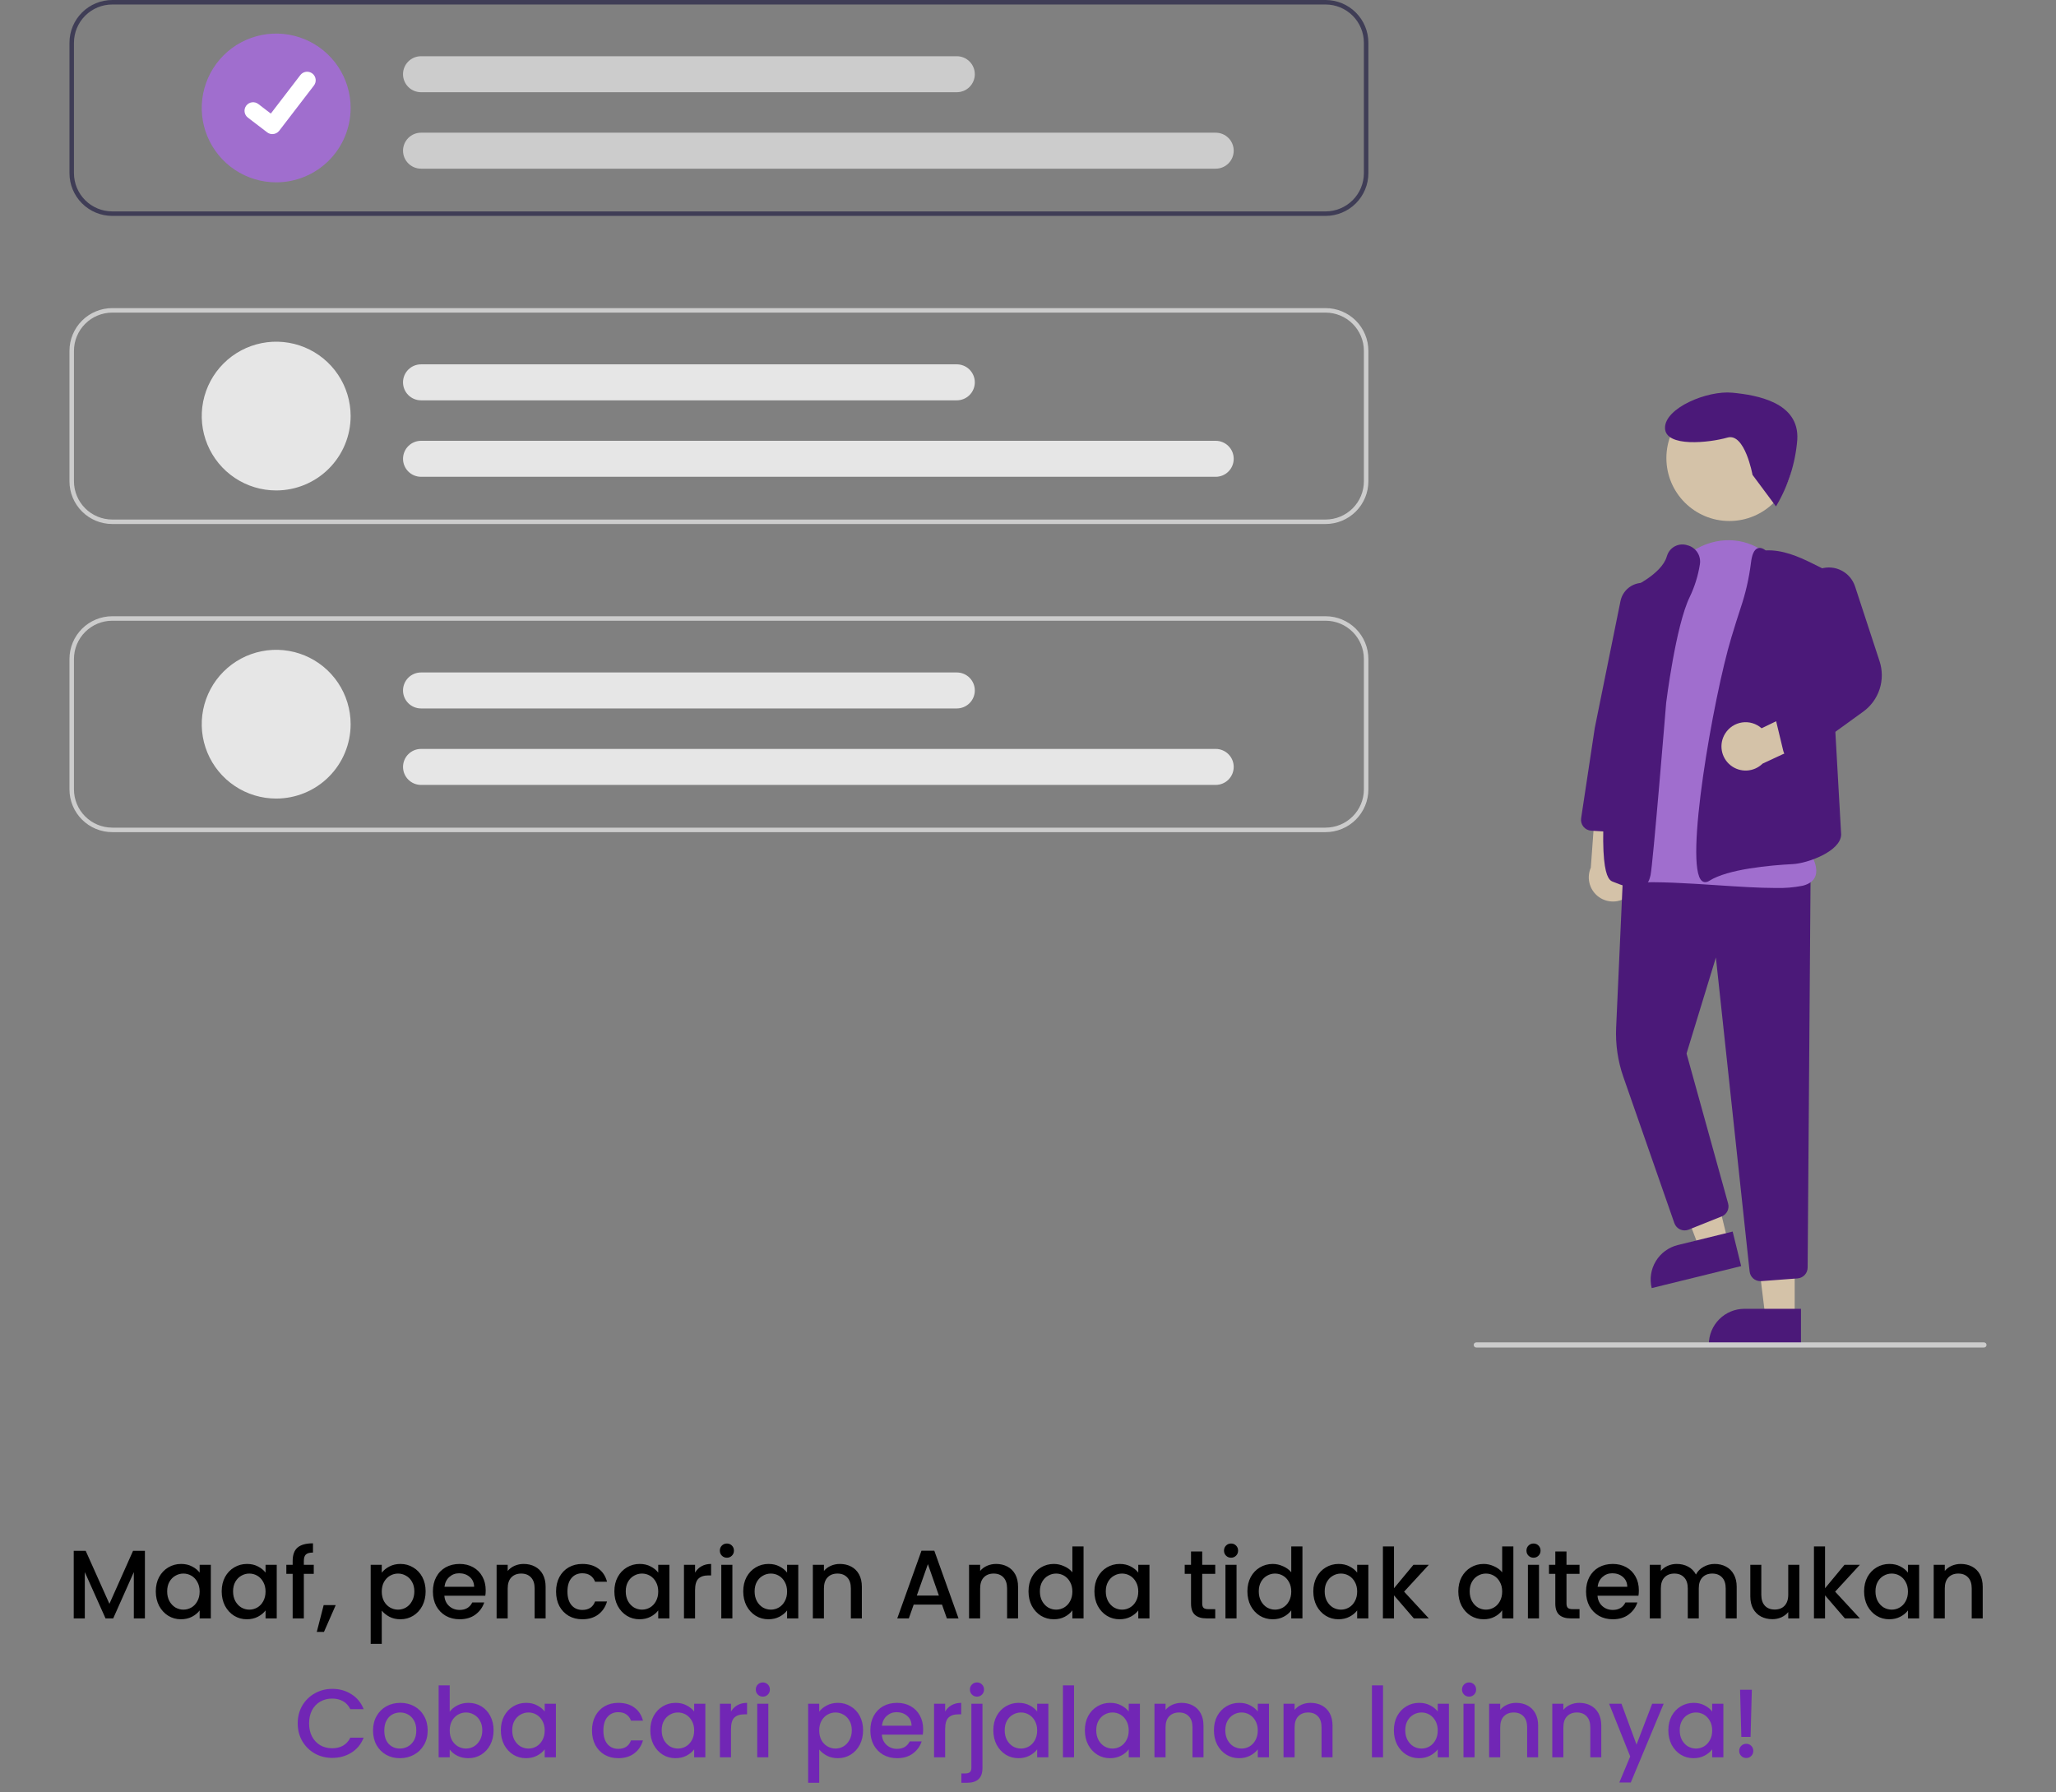 <svg width="296" height="258" viewBox="0 0 296 258" fill="none" xmlns="http://www.w3.org/2000/svg">
<rect x="0" y="0" width="296" height="258" fill="#808080" stroke="none"/>
<g clip-path="url(#clip0_135_5838)">
<path d="M234.987 128.419C235.296 128.019 235.513 127.555 235.623 127.062C235.733 126.568 235.734 126.057 235.625 125.563C235.516 125.07 235.299 124.606 234.992 124.204C234.684 123.803 234.291 123.474 233.842 123.241L234.527 115.367L229.838 113.785L229.028 124.918C228.686 125.697 228.642 126.575 228.904 127.385C229.166 128.194 229.716 128.88 230.45 129.312C231.185 129.743 232.052 129.891 232.888 129.726C233.724 129.562 234.47 129.097 234.986 128.42L234.987 128.419Z" fill="#D4C2A8"/>
<path d="M258.379 189.634H254.16L252.153 173.369H258.382L258.379 189.634Z" fill="#D4C2A8"/>
<path d="M251.145 188.429H259.285V193.549H246.021C246.021 192.191 246.56 190.889 247.522 189.928C248.483 188.968 249.786 188.429 251.145 188.429Z" fill="#4B1979"/>
<path d="M248.801 178.842L244.703 179.848L238.868 164.533L244.917 163.048L248.801 178.842Z" fill="#D4C2A8"/>
<path d="M241.545 179.251L249.448 177.307L250.673 182.279L237.793 185.446C237.468 184.128 237.681 182.734 238.385 181.572C239.088 180.411 240.225 179.575 241.545 179.251Z" fill="#4B1979"/>
<path d="M253.441 184.447C253.055 184.448 252.683 184.306 252.397 184.049C252.11 183.791 251.93 183.436 251.89 183.053L247.035 137.854L242.809 151.676L248.794 173.265C248.897 173.635 248.86 174.03 248.689 174.374C248.519 174.718 248.227 174.987 247.87 175.129L243.111 177.031C242.915 177.109 242.705 177.147 242.494 177.142C242.283 177.137 242.076 177.089 241.884 177.002C241.692 176.915 241.519 176.789 241.377 176.633C241.235 176.478 241.126 176.295 241.057 176.096L233.721 155.07C232.918 152.774 232.563 150.346 232.675 147.917L233.699 125.226L260.664 126.366L260.243 182.506C260.238 182.897 260.087 183.272 259.82 183.558C259.553 183.843 259.189 184.019 258.799 184.05L253.562 184.445C253.521 184.446 253.481 184.447 253.441 184.447Z" fill="#4B1979"/>
<path d="M248.975 75.009C253.983 75.009 258.042 70.953 258.042 65.95C258.042 60.947 253.983 56.892 248.975 56.892C243.967 56.892 239.908 60.947 239.908 65.95C239.908 70.953 243.967 75.009 248.975 75.009Z" fill="#D4C2A8"/>
<path d="M255.643 127.843C253.255 127.843 250.29 127.648 247.22 127.446C243.026 127.17 238.69 126.885 235.452 127.072C235.015 127.116 234.574 127.046 234.171 126.871C233.769 126.696 233.418 126.421 233.152 126.071C229.815 121.803 234.961 105.156 235.182 104.45L239.37 85.836L239.55 85.877L239.37 85.836C240.293 81.742 243.236 78.722 247.053 77.955C250.627 77.238 254.084 78.668 256.301 81.782C256.418 81.947 256.536 82.117 256.653 82.29C263.871 92.97 259.788 119.504 259.515 121.215C259.896 121.672 261.958 124.252 261.391 126.044C261.161 126.773 260.535 127.27 259.53 127.519C258.25 127.772 256.946 127.88 255.642 127.842L255.643 127.843Z" fill="#A06ECE"/>
<path d="M235.599 127.851C234.777 127.851 233.669 127.548 232.176 126.929C231.534 126.662 229.58 125.85 231.952 105.142C233.117 94.969 234.786 84.868 234.803 84.767L234.819 84.67L234.909 84.629C234.952 84.61 239.214 82.658 239.955 80.15C239.98 80.063 240.009 79.979 240.042 79.897C240.246 79.34 240.657 78.882 241.191 78.621C241.724 78.359 242.338 78.313 242.904 78.493C243.503 78.636 244.024 79.001 244.363 79.513C244.702 80.026 244.832 80.649 244.729 81.254C244.471 82.891 243.974 84.48 243.255 85.972C241.25 90.107 239.891 101.068 239.877 101.178C239.801 102.114 237.981 124.293 237.63 125.976C237.507 126.563 237.282 127.283 236.621 127.632C236.304 127.788 235.953 127.864 235.599 127.853L235.599 127.851Z" fill="#4B1979"/>
<path d="M245.504 127.001C245.338 127.001 245.177 126.946 245.046 126.844C242.379 124.819 246.696 100.27 249.255 91.8C249.767 90.104 250.224 88.652 250.612 87.483C251.319 85.385 251.812 83.222 252.084 81.026C252.225 79.836 252.531 79.157 253.021 78.949C253.361 78.804 253.759 78.902 254.21 79.241C256.575 79.124 258.873 80.089 261.002 81.152L262.919 82.107L265.07 120.151C265.009 122.579 260.219 124.293 258.13 124.402C254.774 124.578 248.749 125.124 246.095 126.803C245.921 126.924 245.716 126.992 245.504 127L245.504 127.001Z" fill="#4B1979"/>
<path d="M233.522 119.863C233.49 119.863 233.459 119.863 233.426 119.86L229.082 119.593C228.866 119.58 228.655 119.522 228.462 119.423C228.269 119.323 228.1 119.185 227.963 119.017C227.827 118.848 227.727 118.654 227.671 118.445C227.614 118.236 227.601 118.017 227.634 117.803L229.6 104.792L233.3 86.535C233.391 86.085 233.576 85.66 233.842 85.286C234.109 84.912 234.451 84.598 234.846 84.365C235.242 84.132 235.682 83.984 236.138 83.932C236.594 83.879 237.056 83.923 237.495 84.061C238.244 84.299 238.883 84.798 239.296 85.466C239.71 86.134 239.871 86.928 239.75 87.704L236.81 105.998L235.069 118.518C235.015 118.89 234.83 119.231 234.546 119.478C234.262 119.725 233.898 119.862 233.522 119.863H233.522Z" fill="#4B1979"/>
<path d="M248.363 105.62C248.628 105.19 248.984 104.822 249.407 104.544C249.829 104.266 250.308 104.083 250.808 104.01C251.309 103.936 251.82 103.973 252.304 104.118C252.789 104.263 253.236 104.512 253.614 104.849L260.737 101.411L263.884 105.226L253.757 109.939C253.149 110.536 252.344 110.89 251.493 110.933C250.642 110.976 249.805 110.706 249.14 110.173C248.475 109.641 248.029 108.884 247.885 108.044C247.742 107.205 247.912 106.343 248.363 105.62Z" fill="#D4C2A8"/>
<path d="M258.258 109.312C257.908 109.312 257.567 109.194 257.292 108.977C257.016 108.76 256.822 108.457 256.74 108.117L255.706 103.82C255.627 103.497 255.654 103.157 255.783 102.85C255.912 102.543 256.136 102.286 256.422 102.116L262.661 98.385L259.472 86.718C259.196 85.719 259.322 84.652 259.824 83.745C260.326 82.837 261.163 82.163 262.157 81.865C263.151 81.567 264.222 81.669 265.141 82.15C266.06 82.631 266.753 83.453 267.074 84.438L270.595 95.18C271.028 96.49 271.031 97.903 270.605 99.214C270.179 100.526 269.345 101.667 268.225 102.473L259.173 109.016C258.907 109.208 258.587 109.312 258.258 109.312Z" fill="#4B1979"/>
<path d="M190.848 0H16.158C14.525 0.002 12.96 0.651 11.806 1.804C10.651 2.957 10.002 4.521 10 6.152V24.932C10.002 26.563 10.651 28.127 11.806 29.28C12.96 30.433 14.525 31.082 16.158 31.084H190.848C192.48 31.082 194.045 30.433 195.2 29.28C196.354 28.127 197.003 26.563 197.005 24.932V6.152C197.003 4.521 196.354 2.957 195.2 1.804C194.045 0.651 192.48 0.002 190.848 0ZM196.357 24.932C196.355 26.392 195.774 27.79 194.741 28.822C193.708 29.854 192.308 30.434 190.848 30.437H16.158C14.697 30.434 13.297 29.854 12.264 28.822C11.232 27.79 10.65 26.392 10.648 24.932V6.152C10.65 4.693 11.232 3.294 12.264 2.262C13.297 1.23 14.697 0.65 16.158 0.648H190.848C192.308 0.65 193.708 1.23 194.741 2.262C195.774 3.294 196.355 4.693 196.357 6.152V24.932Z" fill="#3F3D56"/>
<path d="M190.848 75.443H16.158C14.525 75.441 12.96 74.793 11.806 73.639C10.651 72.486 10.002 70.922 10 69.291V50.511C10.002 48.88 10.651 47.317 11.806 46.163C12.96 45.01 14.525 44.361 16.158 44.359H190.848C192.48 44.361 194.045 45.01 195.2 46.163C196.354 47.317 197.003 48.88 197.005 50.511V69.291C197.003 70.922 196.354 72.486 195.2 73.639C194.045 74.793 192.48 75.441 190.848 75.443ZM16.158 45.007C14.697 45.009 13.297 45.589 12.264 46.621C11.231 47.653 10.65 49.052 10.648 50.511V69.291C10.65 70.751 11.23 72.15 12.263 73.182C13.296 74.215 14.697 74.795 16.158 74.797H190.848C192.308 74.795 193.709 74.215 194.742 73.183C195.775 72.151 196.356 70.752 196.357 69.292V50.511C196.356 49.052 195.775 47.653 194.742 46.621C193.709 45.589 192.309 45.009 190.848 45.007H16.158Z" fill="#CCCCCC"/>
<path d="M190.848 119.803H16.158C14.525 119.801 12.96 119.152 11.806 117.999C10.651 116.845 10.002 115.282 10 113.651V94.871C10.002 93.24 10.651 91.676 11.806 90.523C12.96 89.37 14.525 88.721 16.158 88.719H190.848C192.48 88.721 194.045 89.37 195.2 90.523C196.354 91.676 197.003 93.24 197.005 94.871V113.651C197.003 115.282 196.354 116.845 195.2 117.999C194.045 119.152 192.48 119.801 190.848 119.803ZM16.158 89.365C14.697 89.367 13.297 89.947 12.264 90.979C11.231 92.011 10.65 93.41 10.648 94.869V113.649C10.65 115.109 11.231 116.508 12.264 117.54C13.297 118.572 14.697 119.152 16.158 119.154H190.848C192.308 119.152 193.709 118.572 194.742 117.54C195.775 116.508 196.356 115.109 196.357 113.65V94.871C196.356 93.411 195.775 92.011 194.742 90.979C193.709 89.947 192.309 89.367 190.848 89.365H16.158Z" fill="#CCCCCC"/>
<path d="M39.762 26.25C37.642 26.25 35.57 25.622 33.808 24.446C32.045 23.269 30.672 21.597 29.86 19.64C29.049 17.684 28.837 15.531 29.25 13.454C29.664 11.377 30.685 9.469 32.184 7.971C33.682 6.474 35.592 5.454 37.671 5.041C39.75 4.628 41.905 4.84 43.864 5.65C45.822 6.46 47.496 7.833 48.674 9.594C49.851 11.355 50.48 13.425 50.48 15.543C50.48 18.382 49.351 21.106 47.341 23.114C45.331 25.122 42.605 26.25 39.762 26.25Z" fill="#A06ECE"/>
<path d="M175.024 24.284H60.617C59.93 24.284 59.27 24.011 58.784 23.526C58.298 23.04 58.024 22.381 58.024 21.694C58.024 21.007 58.298 20.348 58.784 19.862C59.27 19.376 59.93 19.104 60.617 19.104H175.024C175.711 19.104 176.371 19.376 176.857 19.862C177.343 20.348 177.616 21.007 177.616 21.694C177.616 22.381 177.343 23.04 176.857 23.526C176.371 24.011 175.711 24.284 175.024 24.284Z" fill="#CCCCCC"/>
<path d="M137.75 13.276H60.614C59.927 13.276 59.267 13.003 58.781 12.517C58.295 12.031 58.022 11.372 58.022 10.685C58.022 9.998 58.295 9.339 58.781 8.853C59.267 8.368 59.927 8.095 60.614 8.095H137.75C138.437 8.095 139.097 8.368 139.583 8.853C140.069 9.339 140.343 9.998 140.343 10.685C140.343 11.372 140.069 12.031 139.583 12.517C139.097 13.003 138.437 13.276 137.75 13.276Z" fill="#CCCCCC"/>
<path d="M39.762 70.609C37.642 70.609 35.57 69.981 33.808 68.804C32.045 67.627 30.672 65.955 29.86 63.999C29.049 62.042 28.837 59.889 29.25 57.812C29.664 55.735 30.685 53.827 32.184 52.33C33.682 50.832 35.592 49.812 37.671 49.399C39.75 48.986 41.905 49.198 43.864 50.008C45.822 50.819 47.496 52.191 48.674 53.952C49.851 55.713 50.48 57.783 50.48 59.901C50.48 62.741 49.351 65.464 47.341 67.472C45.331 69.481 42.605 70.609 39.762 70.609Z" fill="#E6E6E6"/>
<path d="M175.024 68.644H60.617C59.93 68.644 59.27 68.371 58.784 67.885C58.298 67.399 58.024 66.74 58.024 66.053C58.024 65.366 58.298 64.707 58.784 64.222C59.27 63.736 59.93 63.463 60.617 63.463H175.024C175.711 63.463 176.371 63.736 176.857 64.222C177.343 64.707 177.616 65.366 177.616 66.053C177.616 66.74 177.343 67.399 176.857 67.885C176.371 68.371 175.711 68.644 175.024 68.644Z" fill="#E6E6E6"/>
<path d="M137.75 57.635H60.614C59.927 57.635 59.267 57.362 58.781 56.876C58.295 56.39 58.022 55.731 58.022 55.044C58.022 54.358 58.295 53.699 58.781 53.213C59.267 52.727 59.927 52.454 60.614 52.454H137.75C138.437 52.454 139.097 52.727 139.583 53.213C140.069 53.699 140.343 54.358 140.343 55.044C140.343 55.731 140.069 56.39 139.583 56.876C139.097 57.362 138.437 57.635 137.75 57.635Z" fill="#E6E6E6"/>
<path d="M39.762 114.969C37.642 114.969 35.57 114.341 33.808 113.164C32.045 111.988 30.672 110.316 29.86 108.359C29.049 106.402 28.837 104.249 29.25 102.172C29.664 100.095 30.685 98.187 32.184 96.69C33.682 95.192 35.592 94.173 37.671 93.76C39.75 93.346 41.905 93.558 43.864 94.369C45.822 95.179 47.496 96.552 48.674 98.312C49.851 100.073 50.48 102.144 50.48 104.261C50.48 107.101 49.351 109.825 47.341 111.833C45.331 113.841 42.605 114.969 39.762 114.969Z" fill="#E6E6E6"/>
<path d="M175.024 113.003H60.617C59.93 113.003 59.27 112.73 58.784 112.244C58.298 111.759 58.024 111.1 58.024 110.413C58.024 109.726 58.298 109.067 58.784 108.581C59.27 108.095 59.93 107.822 60.617 107.822H175.024C175.711 107.822 176.371 108.095 176.857 108.581C177.343 109.067 177.616 109.726 177.616 110.413C177.616 111.1 177.343 111.759 176.857 112.244C176.371 112.73 175.711 113.003 175.024 113.003Z" fill="#E6E6E6"/>
<path d="M137.75 101.994H60.614C59.927 101.994 59.267 101.721 58.781 101.236C58.295 100.75 58.022 100.091 58.022 99.404C58.022 98.717 58.295 98.058 58.781 97.572C59.267 97.086 59.927 96.814 60.614 96.814H137.75C138.437 96.814 139.097 97.086 139.583 97.572C140.069 98.058 140.343 98.717 140.343 99.404C140.343 100.091 140.069 100.75 139.583 101.236C139.097 101.721 138.437 101.994 137.75 101.994Z" fill="#E6E6E6"/>
<path d="M39.215 19.308C38.949 19.309 38.69 19.223 38.477 19.064L38.464 19.054L35.686 16.931C35.557 16.832 35.449 16.709 35.368 16.569C35.287 16.429 35.234 16.274 35.213 16.113C35.192 15.953 35.202 15.79 35.244 15.633C35.286 15.477 35.358 15.33 35.457 15.201C35.556 15.073 35.679 14.965 35.819 14.884C35.959 14.803 36.114 14.75 36.275 14.729C36.436 14.708 36.599 14.719 36.756 14.76C36.912 14.802 37.059 14.874 37.188 14.973L38.987 16.352L43.239 10.81C43.438 10.55 43.732 10.381 44.056 10.338C44.381 10.295 44.709 10.383 44.969 10.582L44.943 10.618L44.969 10.582C45.229 10.781 45.399 11.075 45.441 11.399C45.484 11.723 45.397 12.05 45.198 12.31L40.197 18.826C40.081 18.976 39.932 19.097 39.761 19.18C39.591 19.263 39.404 19.306 39.215 19.305L39.215 19.308Z" fill="white"/>
<path d="M285.631 194H212.535C212.437 194 212.343 193.961 212.274 193.892C212.204 193.823 212.166 193.729 212.166 193.632C212.166 193.534 212.204 193.44 212.274 193.371C212.343 193.302 212.437 193.263 212.535 193.263H285.631C285.729 193.263 285.822 193.302 285.892 193.371C285.961 193.44 286 193.534 286 193.632C286 193.729 285.961 193.823 285.892 193.892C285.822 193.961 285.729 194 285.631 194Z" fill="#CCCCCC"/>
<path d="M252.308 68.365C252.308 68.365 251.205 62.27 248.694 62.998C246.183 63.726 239.721 64.471 239.709 61.601C239.697 58.73 245.792 56.193 249.385 56.536C252.978 56.88 259.088 57.93 258.752 63.314C258.482 66.705 257.433 69.988 255.686 72.907L252.308 68.365Z" fill="#4B1979"/>
</g>
<path d="M20.863 223.27V233H19.267V226.336L16.299 233H15.193L12.211 226.336V233H10.615V223.27H12.337L15.753 230.9L19.155 223.27H20.863ZM22.429 229.108C22.429 228.333 22.588 227.647 22.905 227.05C23.232 226.453 23.671 225.991 24.221 225.664C24.781 225.328 25.397 225.16 26.069 225.16C26.676 225.16 27.203 225.281 27.651 225.524C28.108 225.757 28.473 226.051 28.743 226.406V225.286H30.353V233H28.743V231.852C28.473 232.216 28.104 232.519 27.637 232.762C27.171 233.005 26.639 233.126 26.041 233.126C25.378 233.126 24.772 232.958 24.221 232.622C23.671 232.277 23.232 231.801 22.905 231.194C22.588 230.578 22.429 229.883 22.429 229.108ZM28.743 229.136C28.743 228.604 28.631 228.142 28.407 227.75C28.192 227.358 27.908 227.059 27.553 226.854C27.198 226.649 26.816 226.546 26.405 226.546C25.994 226.546 25.612 226.649 25.257 226.854C24.902 227.05 24.613 227.344 24.389 227.736C24.174 228.119 24.067 228.576 24.067 229.108C24.067 229.64 24.174 230.107 24.389 230.508C24.613 230.909 24.902 231.217 25.257 231.432C25.621 231.637 26.004 231.74 26.405 231.74C26.816 231.74 27.198 231.637 27.553 231.432C27.908 231.227 28.192 230.928 28.407 230.536C28.631 230.135 28.743 229.668 28.743 229.136ZM31.917 229.108C31.917 228.333 32.076 227.647 32.393 227.05C32.72 226.453 33.159 225.991 33.709 225.664C34.269 225.328 34.885 225.16 35.557 225.16C36.164 225.16 36.691 225.281 37.139 225.524C37.597 225.757 37.961 226.051 38.231 226.406V225.286H39.841V233H38.231V231.852C37.961 232.216 37.592 232.519 37.125 232.762C36.659 233.005 36.127 233.126 35.529 233.126C34.867 233.126 34.26 232.958 33.709 232.622C33.159 232.277 32.72 231.801 32.393 231.194C32.076 230.578 31.917 229.883 31.917 229.108ZM38.231 229.136C38.231 228.604 38.119 228.142 37.895 227.75C37.681 227.358 37.396 227.059 37.041 226.854C36.687 226.649 36.304 226.546 35.893 226.546C35.483 226.546 35.1 226.649 34.745 226.854C34.391 227.05 34.101 227.344 33.877 227.736C33.663 228.119 33.555 228.576 33.555 229.108C33.555 229.64 33.663 230.107 33.877 230.508C34.101 230.909 34.391 231.217 34.745 231.432C35.109 231.637 35.492 231.74 35.893 231.74C36.304 231.74 36.687 231.637 37.041 231.432C37.396 231.227 37.681 230.928 37.895 230.536C38.119 230.135 38.231 229.668 38.231 229.136ZM45.172 226.588H43.744V233H42.134V226.588H41.224V225.286H42.134V224.74C42.134 223.853 42.367 223.209 42.834 222.808C43.31 222.397 44.052 222.192 45.06 222.192V223.522C44.574 223.522 44.234 223.615 44.038 223.802C43.842 223.979 43.744 224.292 43.744 224.74V225.286H45.172V226.588ZM48.336 231.082L46.642 234.946H45.606L46.6 231.082H48.336ZM54.963 226.42C55.234 226.065 55.603 225.767 56.069 225.524C56.536 225.281 57.063 225.16 57.651 225.16C58.323 225.16 58.935 225.328 59.485 225.664C60.045 225.991 60.484 226.453 60.801 227.05C61.119 227.647 61.277 228.333 61.277 229.108C61.277 229.883 61.119 230.578 60.801 231.194C60.484 231.801 60.045 232.277 59.485 232.622C58.935 232.958 58.323 233.126 57.651 233.126C57.063 233.126 56.541 233.009 56.083 232.776C55.626 232.533 55.253 232.235 54.963 231.88V236.668H53.367V225.286H54.963V226.42ZM59.653 229.108C59.653 228.576 59.541 228.119 59.317 227.736C59.103 227.344 58.813 227.05 58.449 226.854C58.095 226.649 57.712 226.546 57.301 226.546C56.9 226.546 56.517 226.649 56.153 226.854C55.799 227.059 55.509 227.358 55.285 227.75C55.071 228.142 54.963 228.604 54.963 229.136C54.963 229.668 55.071 230.135 55.285 230.536C55.509 230.928 55.799 231.227 56.153 231.432C56.517 231.637 56.9 231.74 57.301 231.74C57.712 231.74 58.095 231.637 58.449 231.432C58.813 231.217 59.103 230.909 59.317 230.508C59.541 230.107 59.653 229.64 59.653 229.108ZM69.926 228.954C69.926 229.243 69.907 229.505 69.87 229.738H63.976C64.022 230.354 64.251 230.849 64.662 231.222C65.072 231.595 65.576 231.782 66.174 231.782C67.032 231.782 67.639 231.423 67.994 230.704H69.716C69.482 231.413 69.058 231.997 68.442 232.454C67.835 232.902 67.079 233.126 66.174 233.126C65.436 233.126 64.774 232.963 64.186 232.636C63.607 232.3 63.15 231.833 62.814 231.236C62.487 230.629 62.324 229.929 62.324 229.136C62.324 228.343 62.482 227.647 62.8 227.05C63.126 226.443 63.579 225.977 64.158 225.65C64.746 225.323 65.418 225.16 66.174 225.16C66.902 225.16 67.55 225.319 68.12 225.636C68.689 225.953 69.132 226.401 69.45 226.98C69.767 227.549 69.926 228.207 69.926 228.954ZM68.26 228.45C68.25 227.862 68.04 227.391 67.63 227.036C67.219 226.681 66.71 226.504 66.104 226.504C65.553 226.504 65.082 226.681 64.69 227.036C64.298 227.381 64.064 227.853 63.99 228.45H68.26ZM75.388 225.16C75.995 225.16 76.536 225.286 77.012 225.538C77.498 225.79 77.876 226.163 78.146 226.658C78.417 227.153 78.552 227.75 78.552 228.45V233H76.97V228.688C76.97 227.997 76.798 227.47 76.452 227.106C76.107 226.733 75.636 226.546 75.038 226.546C74.441 226.546 73.965 226.733 73.61 227.106C73.265 227.47 73.092 227.997 73.092 228.688V233H71.496V225.286H73.092V226.168C73.354 225.851 73.685 225.603 74.086 225.426C74.497 225.249 74.931 225.16 75.388 225.16ZM80.056 229.136C80.056 228.343 80.215 227.647 80.532 227.05C80.859 226.443 81.307 225.977 81.876 225.65C82.445 225.323 83.099 225.16 83.836 225.16C84.769 225.16 85.539 225.384 86.146 225.832C86.762 226.271 87.177 226.901 87.392 227.722H85.67C85.53 227.339 85.306 227.041 84.998 226.826C84.69 226.611 84.303 226.504 83.836 226.504C83.183 226.504 82.66 226.737 82.268 227.204C81.885 227.661 81.694 228.305 81.694 229.136C81.694 229.967 81.885 230.615 82.268 231.082C82.66 231.549 83.183 231.782 83.836 231.782C84.76 231.782 85.371 231.376 85.67 230.564H87.392C87.168 231.348 86.748 231.973 86.132 232.44C85.516 232.897 84.751 233.126 83.836 233.126C83.099 233.126 82.445 232.963 81.876 232.636C81.307 232.3 80.859 231.833 80.532 231.236C80.215 230.629 80.056 229.929 80.056 229.136ZM88.451 229.108C88.451 228.333 88.609 227.647 88.927 227.05C89.253 226.453 89.692 225.991 90.243 225.664C90.803 225.328 91.419 225.16 92.091 225.16C92.697 225.16 93.225 225.281 93.673 225.524C94.13 225.757 94.494 226.051 94.765 226.406V225.286H96.375V233H94.765V231.852C94.494 232.216 94.125 232.519 93.659 232.762C93.192 233.005 92.66 233.126 92.063 233.126C91.4 233.126 90.793 232.958 90.243 232.622C89.692 232.277 89.253 231.801 88.927 231.194C88.609 230.578 88.451 229.883 88.451 229.108ZM94.765 229.136C94.765 228.604 94.653 228.142 94.429 227.75C94.214 227.358 93.929 227.059 93.575 226.854C93.22 226.649 92.837 226.546 92.427 226.546C92.016 226.546 91.633 226.649 91.279 226.854C90.924 227.05 90.635 227.344 90.411 227.736C90.196 228.119 90.089 228.576 90.089 229.108C90.089 229.64 90.196 230.107 90.411 230.508C90.635 230.909 90.924 231.217 91.279 231.432C91.643 231.637 92.025 231.74 92.427 231.74C92.837 231.74 93.22 231.637 93.575 231.432C93.929 231.227 94.214 230.928 94.429 230.536C94.653 230.135 94.765 229.668 94.765 229.136ZM100.067 226.406C100.3 226.014 100.608 225.711 100.991 225.496C101.383 225.272 101.845 225.16 102.377 225.16V226.812H101.971C101.346 226.812 100.87 226.971 100.543 227.288C100.226 227.605 100.067 228.156 100.067 228.94V233H98.471V225.286H100.067V226.406ZM104.656 224.264C104.367 224.264 104.124 224.166 103.928 223.97C103.732 223.774 103.634 223.531 103.634 223.242C103.634 222.953 103.732 222.71 103.928 222.514C104.124 222.318 104.367 222.22 104.656 222.22C104.936 222.22 105.174 222.318 105.37 222.514C105.566 222.71 105.664 222.953 105.664 223.242C105.664 223.531 105.566 223.774 105.37 223.97C105.174 224.166 104.936 224.264 104.656 224.264ZM105.44 225.286V233H103.844V225.286H105.44ZM107.003 229.108C107.003 228.333 107.162 227.647 107.479 227.05C107.806 226.453 108.245 225.991 108.795 225.664C109.355 225.328 109.971 225.16 110.643 225.16C111.25 225.16 111.777 225.281 112.225 225.524C112.683 225.757 113.047 226.051 113.317 226.406V225.286H114.927V233H113.317V231.852C113.047 232.216 112.678 232.519 112.211 232.762C111.745 233.005 111.213 233.126 110.615 233.126C109.953 233.126 109.346 232.958 108.795 232.622C108.245 232.277 107.806 231.801 107.479 231.194C107.162 230.578 107.003 229.883 107.003 229.108ZM113.317 229.136C113.317 228.604 113.205 228.142 112.981 227.75C112.767 227.358 112.482 227.059 112.127 226.854C111.773 226.649 111.39 226.546 110.979 226.546C110.569 226.546 110.186 226.649 109.831 226.854C109.477 227.05 109.187 227.344 108.963 227.736C108.749 228.119 108.641 228.576 108.641 229.108C108.641 229.64 108.749 230.107 108.963 230.508C109.187 230.909 109.477 231.217 109.831 231.432C110.195 231.637 110.578 231.74 110.979 231.74C111.39 231.74 111.773 231.637 112.127 231.432C112.482 231.227 112.767 230.928 112.981 230.536C113.205 230.135 113.317 229.668 113.317 229.136ZM120.916 225.16C121.522 225.16 122.064 225.286 122.54 225.538C123.025 225.79 123.403 226.163 123.674 226.658C123.944 227.153 124.08 227.75 124.08 228.45V233H122.498V228.688C122.498 227.997 122.325 227.47 121.98 227.106C121.634 226.733 121.163 226.546 120.566 226.546C119.968 226.546 119.492 226.733 119.138 227.106C118.792 227.47 118.62 227.997 118.62 228.688V233H117.024V225.286H118.62V226.168C118.881 225.851 119.212 225.603 119.614 225.426C120.024 225.249 120.458 225.16 120.916 225.16ZM135.618 231.012H131.544L130.844 233H129.178L132.664 223.256H134.512L137.998 233H136.318L135.618 231.012ZM135.17 229.71L133.588 225.188L131.992 229.71H135.17ZM143.406 225.16C144.013 225.16 144.554 225.286 145.03 225.538C145.515 225.79 145.893 226.163 146.164 226.658C146.435 227.153 146.57 227.75 146.57 228.45V233H144.988V228.688C144.988 227.997 144.815 227.47 144.47 227.106C144.125 226.733 143.653 226.546 143.056 226.546C142.459 226.546 141.983 226.733 141.628 227.106C141.283 227.47 141.11 227.997 141.11 228.688V233H139.514V225.286H141.11V226.168C141.371 225.851 141.703 225.603 142.104 225.426C142.515 225.249 142.949 225.16 143.406 225.16ZM148.074 229.108C148.074 228.333 148.232 227.647 148.55 227.05C148.876 226.453 149.315 225.991 149.866 225.664C150.426 225.328 151.046 225.16 151.728 225.16C152.232 225.16 152.726 225.272 153.212 225.496C153.706 225.711 154.098 226 154.388 226.364V222.64H155.998V233H154.388V231.838C154.126 232.211 153.762 232.519 153.296 232.762C152.838 233.005 152.311 233.126 151.714 233.126C151.042 233.126 150.426 232.958 149.866 232.622C149.315 232.277 148.876 231.801 148.55 231.194C148.232 230.578 148.074 229.883 148.074 229.108ZM154.388 229.136C154.388 228.604 154.276 228.142 154.052 227.75C153.837 227.358 153.552 227.059 153.198 226.854C152.843 226.649 152.46 226.546 152.05 226.546C151.639 226.546 151.256 226.649 150.902 226.854C150.547 227.05 150.258 227.344 150.034 227.736C149.819 228.119 149.712 228.576 149.712 229.108C149.712 229.64 149.819 230.107 150.034 230.508C150.258 230.909 150.547 231.217 150.902 231.432C151.266 231.637 151.648 231.74 152.05 231.74C152.46 231.74 152.843 231.637 153.198 231.432C153.552 231.227 153.837 230.928 154.052 230.536C154.276 230.135 154.388 229.668 154.388 229.136ZM157.562 229.108C157.562 228.333 157.721 227.647 158.038 227.05C158.365 226.453 158.803 225.991 159.354 225.664C159.914 225.328 160.53 225.16 161.202 225.16C161.809 225.16 162.336 225.281 162.784 225.524C163.241 225.757 163.605 226.051 163.876 226.406V225.286H165.486V233H163.876V231.852C163.605 232.216 163.237 232.519 162.77 232.762C162.303 233.005 161.771 233.126 161.174 233.126C160.511 233.126 159.905 232.958 159.354 232.622C158.803 232.277 158.365 231.801 158.038 231.194C157.721 230.578 157.562 229.883 157.562 229.108ZM163.876 229.136C163.876 228.604 163.764 228.142 163.54 227.75C163.325 227.358 163.041 227.059 162.686 226.854C162.331 226.649 161.949 226.546 161.538 226.546C161.127 226.546 160.745 226.649 160.39 226.854C160.035 227.05 159.746 227.344 159.522 227.736C159.307 228.119 159.2 228.576 159.2 229.108C159.2 229.64 159.307 230.107 159.522 230.508C159.746 230.909 160.035 231.217 160.39 231.432C160.754 231.637 161.137 231.74 161.538 231.74C161.949 231.74 162.331 231.637 162.686 231.432C163.041 231.227 163.325 230.928 163.54 230.536C163.764 230.135 163.876 229.668 163.876 229.136ZM173.081 226.588V230.858C173.081 231.147 173.146 231.357 173.277 231.488C173.417 231.609 173.65 231.67 173.977 231.67H174.957V233H173.697C172.978 233 172.428 232.832 172.045 232.496C171.662 232.16 171.471 231.614 171.471 230.858V226.588H170.561V225.286H171.471V223.368H173.081V225.286H174.957V226.588H173.081ZM177.24 224.264C176.951 224.264 176.708 224.166 176.512 223.97C176.316 223.774 176.218 223.531 176.218 223.242C176.218 222.953 176.316 222.71 176.512 222.514C176.708 222.318 176.951 222.22 177.24 222.22C177.52 222.22 177.758 222.318 177.954 222.514C178.15 222.71 178.248 222.953 178.248 223.242C178.248 223.531 178.15 223.774 177.954 223.97C177.758 224.166 177.52 224.264 177.24 224.264ZM178.024 225.286V233H176.428V225.286H178.024ZM179.587 229.108C179.587 228.333 179.746 227.647 180.063 227.05C180.39 226.453 180.829 225.991 181.379 225.664C181.939 225.328 182.56 225.16 183.241 225.16C183.745 225.16 184.24 225.272 184.725 225.496C185.22 225.711 185.612 226 185.901 226.364V222.64H187.511V233H185.901V231.838C185.64 232.211 185.276 232.519 184.809 232.762C184.352 233.005 183.825 233.126 183.227 233.126C182.555 233.126 181.939 232.958 181.379 232.622C180.829 232.277 180.39 231.801 180.063 231.194C179.746 230.578 179.587 229.883 179.587 229.108ZM185.901 229.136C185.901 228.604 185.789 228.142 185.565 227.75C185.351 227.358 185.066 227.059 184.711 226.854C184.357 226.649 183.974 226.546 183.563 226.546C183.153 226.546 182.77 226.649 182.415 226.854C182.061 227.05 181.771 227.344 181.547 227.736C181.333 228.119 181.225 228.576 181.225 229.108C181.225 229.64 181.333 230.107 181.547 230.508C181.771 230.909 182.061 231.217 182.415 231.432C182.779 231.637 183.162 231.74 183.563 231.74C183.974 231.74 184.357 231.637 184.711 231.432C185.066 231.227 185.351 230.928 185.565 230.536C185.789 230.135 185.901 229.668 185.901 229.136ZM189.076 229.108C189.076 228.333 189.234 227.647 189.552 227.05C189.878 226.453 190.317 225.991 190.868 225.664C191.428 225.328 192.044 225.16 192.716 225.16C193.322 225.16 193.85 225.281 194.298 225.524C194.755 225.757 195.119 226.051 195.39 226.406V225.286H197V233H195.39V231.852C195.119 232.216 194.75 232.519 194.284 232.762C193.817 233.005 193.285 233.126 192.688 233.126C192.025 233.126 191.418 232.958 190.868 232.622C190.317 232.277 189.878 231.801 189.552 231.194C189.234 230.578 189.076 229.883 189.076 229.108ZM195.39 229.136C195.39 228.604 195.278 228.142 195.054 227.75C194.839 227.358 194.554 227.059 194.2 226.854C193.845 226.649 193.462 226.546 193.052 226.546C192.641 226.546 192.258 226.649 191.904 226.854C191.549 227.05 191.26 227.344 191.036 227.736C190.821 228.119 190.714 228.576 190.714 229.108C190.714 229.64 190.821 230.107 191.036 230.508C191.26 230.909 191.549 231.217 191.904 231.432C192.268 231.637 192.65 231.74 193.052 231.74C193.462 231.74 193.845 231.637 194.2 231.432C194.554 231.227 194.839 230.928 195.054 230.536C195.278 230.135 195.39 229.668 195.39 229.136ZM202.148 229.15L205.704 233H203.548L200.692 229.682V233H199.096V222.64H200.692V228.66L203.492 225.286H205.704L202.148 229.15ZM209.953 229.108C209.953 228.333 210.111 227.647 210.429 227.05C210.755 226.453 211.194 225.991 211.745 225.664C212.305 225.328 212.925 225.16 213.607 225.16C214.111 225.16 214.605 225.272 215.091 225.496C215.585 225.711 215.977 226 216.267 226.364V222.64H217.877V233H216.267V231.838C216.005 232.211 215.641 232.519 215.175 232.762C214.717 233.005 214.19 233.126 213.593 233.126C212.921 233.126 212.305 232.958 211.745 232.622C211.194 232.277 210.755 231.801 210.429 231.194C210.111 230.578 209.953 229.883 209.953 229.108ZM216.267 229.136C216.267 228.604 216.155 228.142 215.931 227.75C215.716 227.358 215.431 227.059 215.077 226.854C214.722 226.649 214.339 226.546 213.929 226.546C213.518 226.546 213.135 226.649 212.781 226.854C212.426 227.05 212.137 227.344 211.913 227.736C211.698 228.119 211.591 228.576 211.591 229.108C211.591 229.64 211.698 230.107 211.913 230.508C212.137 230.909 212.426 231.217 212.781 231.432C213.145 231.637 213.527 231.74 213.929 231.74C214.339 231.74 214.722 231.637 215.077 231.432C215.431 231.227 215.716 230.928 215.931 230.536C216.155 230.135 216.267 229.668 216.267 229.136ZM220.785 224.264C220.496 224.264 220.253 224.166 220.057 223.97C219.861 223.774 219.763 223.531 219.763 223.242C219.763 222.953 219.861 222.71 220.057 222.514C220.253 222.318 220.496 222.22 220.785 222.22C221.065 222.22 221.303 222.318 221.499 222.514C221.695 222.71 221.793 222.953 221.793 223.242C221.793 223.531 221.695 223.774 221.499 223.97C221.303 224.166 221.065 224.264 220.785 224.264ZM221.569 225.286V233H219.973V225.286H221.569ZM225.526 226.588V230.858C225.526 231.147 225.592 231.357 225.722 231.488C225.862 231.609 226.096 231.67 226.422 231.67H227.402V233H226.142C225.424 233 224.873 232.832 224.49 232.496C224.108 232.16 223.916 231.614 223.916 230.858V226.588H223.006V225.286H223.916V223.368H225.526V225.286H227.402V226.588H225.526ZM235.943 228.954C235.943 229.243 235.925 229.505 235.887 229.738H229.993C230.04 230.354 230.269 230.849 230.679 231.222C231.09 231.595 231.594 231.782 232.191 231.782C233.05 231.782 233.657 231.423 234.011 230.704H235.733C235.5 231.413 235.075 231.997 234.459 232.454C233.853 232.902 233.097 233.126 232.191 233.126C231.454 233.126 230.791 232.963 230.203 232.636C229.625 232.3 229.167 231.833 228.831 231.236C228.505 230.629 228.341 229.929 228.341 229.136C228.341 228.343 228.5 227.647 228.817 227.05C229.144 226.443 229.597 225.977 230.175 225.65C230.763 225.323 231.435 225.16 232.191 225.16C232.919 225.16 233.568 225.319 234.137 225.636C234.707 225.953 235.15 226.401 235.467 226.98C235.785 227.549 235.943 228.207 235.943 228.954ZM234.277 228.45C234.268 227.862 234.058 227.391 233.647 227.036C233.237 226.681 232.728 226.504 232.121 226.504C231.571 226.504 231.099 226.681 230.707 227.036C230.315 227.381 230.082 227.853 230.007 228.45H234.277ZM246.852 225.16C247.459 225.16 248 225.286 248.476 225.538C248.961 225.79 249.339 226.163 249.61 226.658C249.89 227.153 250.03 227.75 250.03 228.45V233H248.448V228.688C248.448 227.997 248.275 227.47 247.93 227.106C247.585 226.733 247.113 226.546 246.516 226.546C245.919 226.546 245.443 226.733 245.088 227.106C244.743 227.47 244.57 227.997 244.57 228.688V233H242.988V228.688C242.988 227.997 242.815 227.47 242.47 227.106C242.125 226.733 241.653 226.546 241.056 226.546C240.459 226.546 239.983 226.733 239.628 227.106C239.283 227.47 239.11 227.997 239.11 228.688V233H237.514V225.286H239.11V226.168C239.371 225.851 239.703 225.603 240.104 225.426C240.505 225.249 240.935 225.16 241.392 225.16C242.008 225.16 242.559 225.291 243.044 225.552C243.529 225.813 243.903 226.191 244.164 226.686C244.397 226.219 244.761 225.851 245.256 225.58C245.751 225.3 246.283 225.16 246.852 225.16ZM259.047 225.286V233H257.451V232.09C257.199 232.407 256.867 232.659 256.457 232.846C256.055 233.023 255.626 233.112 255.169 233.112C254.562 233.112 254.016 232.986 253.531 232.734C253.055 232.482 252.677 232.109 252.397 231.614C252.126 231.119 251.991 230.522 251.991 229.822V225.286H253.573V229.584C253.573 230.275 253.745 230.807 254.091 231.18C254.436 231.544 254.907 231.726 255.505 231.726C256.102 231.726 256.573 231.544 256.919 231.18C257.273 230.807 257.451 230.275 257.451 229.584V225.286H259.047ZM264.205 229.15L267.761 233H265.605L262.749 229.682V233H261.153V222.64H262.749V228.66L265.549 225.286H267.761L264.205 229.15ZM268.372 229.108C268.372 228.333 268.531 227.647 268.848 227.05C269.175 226.453 269.614 225.991 270.164 225.664C270.724 225.328 271.34 225.16 272.012 225.16C272.619 225.16 273.146 225.281 273.594 225.524C274.052 225.757 274.416 226.051 274.686 226.406V225.286H276.296V233H274.686V231.852C274.416 232.216 274.047 232.519 273.58 232.762C273.114 233.005 272.582 233.126 271.984 233.126C271.322 233.126 270.715 232.958 270.164 232.622C269.614 232.277 269.175 231.801 268.848 231.194C268.531 230.578 268.372 229.883 268.372 229.108ZM274.686 229.136C274.686 228.604 274.574 228.142 274.35 227.75C274.136 227.358 273.851 227.059 273.496 226.854C273.142 226.649 272.759 226.546 272.348 226.546C271.938 226.546 271.555 226.649 271.2 226.854C270.846 227.05 270.556 227.344 270.332 227.736C270.118 228.119 270.01 228.576 270.01 229.108C270.01 229.64 270.118 230.107 270.332 230.508C270.556 230.909 270.846 231.217 271.2 231.432C271.564 231.637 271.947 231.74 272.348 231.74C272.759 231.74 273.142 231.637 273.496 231.432C273.851 231.227 274.136 230.928 274.35 230.536C274.574 230.135 274.686 229.668 274.686 229.136ZM282.285 225.16C282.891 225.16 283.433 225.286 283.909 225.538C284.394 225.79 284.772 226.163 285.043 226.658C285.313 227.153 285.449 227.75 285.449 228.45V233H283.867V228.688C283.867 227.997 283.694 227.47 283.349 227.106C283.003 226.733 282.532 226.546 281.935 226.546C281.337 226.546 280.861 226.733 280.507 227.106C280.161 227.47 279.989 227.997 279.989 228.688V233H278.393V225.286H279.989V226.168C280.25 225.851 280.581 225.603 280.983 225.426C281.393 225.249 281.827 225.16 282.285 225.16Z" fill="black"/>
<path d="M42.862 248.114C42.862 247.162 43.081 246.308 43.52 245.552C43.968 244.796 44.57 244.208 45.326 243.788C46.091 243.359 46.926 243.144 47.832 243.144C48.868 243.144 49.787 243.401 50.59 243.914C51.402 244.418 51.99 245.137 52.354 246.07H50.436C50.184 245.557 49.834 245.174 49.386 244.922C48.938 244.67 48.42 244.544 47.832 244.544C47.188 244.544 46.614 244.689 46.11 244.978C45.606 245.267 45.209 245.683 44.92 246.224C44.64 246.765 44.5 247.395 44.5 248.114C44.5 248.833 44.64 249.463 44.92 250.004C45.209 250.545 45.606 250.965 46.11 251.264C46.614 251.553 47.188 251.698 47.832 251.698C48.42 251.698 48.938 251.572 49.386 251.32C49.834 251.068 50.184 250.685 50.436 250.172H52.354C51.99 251.105 51.402 251.824 50.59 252.328C49.787 252.832 48.868 253.084 47.832 253.084C46.917 253.084 46.082 252.874 45.326 252.454C44.57 252.025 43.968 251.432 43.52 250.676C43.081 249.92 42.862 249.066 42.862 248.114ZM57.568 253.126C56.84 253.126 56.182 252.963 55.594 252.636C55.006 252.3 54.544 251.833 54.208 251.236C53.872 250.629 53.704 249.929 53.704 249.136C53.704 248.352 53.877 247.657 54.222 247.05C54.567 246.443 55.038 245.977 55.636 245.65C56.233 245.323 56.901 245.16 57.638 245.16C58.375 245.16 59.042 245.323 59.64 245.65C60.237 245.977 60.709 246.443 61.054 247.05C61.399 247.657 61.572 248.352 61.572 249.136C61.572 249.92 61.395 250.615 61.04 251.222C60.685 251.829 60.2 252.3 59.584 252.636C58.977 252.963 58.305 253.126 57.568 253.126ZM57.568 251.74C57.978 251.74 58.361 251.642 58.716 251.446C59.08 251.25 59.374 250.956 59.598 250.564C59.822 250.172 59.934 249.696 59.934 249.136C59.934 248.576 59.827 248.105 59.612 247.722C59.397 247.33 59.112 247.036 58.758 246.84C58.403 246.644 58.02 246.546 57.61 246.546C57.199 246.546 56.816 246.644 56.462 246.84C56.117 247.036 55.841 247.33 55.636 247.722C55.431 248.105 55.328 248.576 55.328 249.136C55.328 249.967 55.538 250.611 55.958 251.068C56.387 251.516 56.924 251.74 57.568 251.74ZM64.746 246.434C65.016 246.061 65.385 245.757 65.852 245.524C66.328 245.281 66.855 245.16 67.434 245.16C68.115 245.16 68.731 245.323 69.282 245.65C69.832 245.977 70.266 246.443 70.584 247.05C70.901 247.647 71.06 248.333 71.06 249.108C71.06 249.883 70.901 250.578 70.584 251.194C70.266 251.801 69.828 252.277 69.268 252.622C68.717 252.958 68.106 253.126 67.434 253.126C66.836 253.126 66.304 253.009 65.838 252.776C65.38 252.543 65.016 252.244 64.746 251.88V253H63.15V242.64H64.746V246.434ZM69.436 249.108C69.436 248.576 69.324 248.119 69.1 247.736C68.885 247.344 68.596 247.05 68.232 246.854C67.877 246.649 67.494 246.546 67.084 246.546C66.682 246.546 66.3 246.649 65.936 246.854C65.581 247.059 65.292 247.358 65.068 247.75C64.853 248.142 64.746 248.604 64.746 249.136C64.746 249.668 64.853 250.135 65.068 250.536C65.292 250.928 65.581 251.227 65.936 251.432C66.3 251.637 66.682 251.74 67.084 251.74C67.494 251.74 67.877 251.637 68.232 251.432C68.596 251.217 68.885 250.909 69.1 250.508C69.324 250.107 69.436 249.64 69.436 249.108ZM72.106 249.108C72.106 248.333 72.265 247.647 72.582 247.05C72.909 246.453 73.347 245.991 73.898 245.664C74.458 245.328 75.074 245.16 75.746 245.16C76.353 245.16 76.88 245.281 77.328 245.524C77.785 245.757 78.149 246.051 78.42 246.406V245.286H80.03V253H78.42V251.852C78.149 252.216 77.781 252.519 77.314 252.762C76.847 253.005 76.315 253.126 75.718 253.126C75.055 253.126 74.449 252.958 73.898 252.622C73.347 252.277 72.909 251.801 72.582 251.194C72.265 250.578 72.106 249.883 72.106 249.108ZM78.42 249.136C78.42 248.604 78.308 248.142 78.084 247.75C77.869 247.358 77.585 247.059 77.23 246.854C76.875 246.649 76.493 246.546 76.082 246.546C75.671 246.546 75.289 246.649 74.934 246.854C74.579 247.05 74.29 247.344 74.066 247.736C73.851 248.119 73.744 248.576 73.744 249.108C73.744 249.64 73.851 250.107 74.066 250.508C74.29 250.909 74.579 251.217 74.934 251.432C75.298 251.637 75.681 251.74 76.082 251.74C76.493 251.74 76.875 251.637 77.23 251.432C77.585 251.227 77.869 250.928 78.084 250.536C78.308 250.135 78.42 249.668 78.42 249.136ZM85.231 249.136C85.231 248.343 85.39 247.647 85.707 247.05C86.034 246.443 86.482 245.977 87.051 245.65C87.62 245.323 88.274 245.16 89.011 245.16C89.944 245.16 90.714 245.384 91.321 245.832C91.937 246.271 92.352 246.901 92.567 247.722H90.845C90.705 247.339 90.481 247.041 90.173 246.826C89.865 246.611 89.478 246.504 89.011 246.504C88.358 246.504 87.835 246.737 87.443 247.204C87.06 247.661 86.869 248.305 86.869 249.136C86.869 249.967 87.06 250.615 87.443 251.082C87.835 251.549 88.358 251.782 89.011 251.782C89.935 251.782 90.546 251.376 90.845 250.564H92.567C92.343 251.348 91.923 251.973 91.307 252.44C90.691 252.897 89.926 253.126 89.011 253.126C88.274 253.126 87.62 252.963 87.051 252.636C86.482 252.3 86.034 251.833 85.707 251.236C85.39 250.629 85.231 249.929 85.231 249.136ZM93.625 249.108C93.625 248.333 93.784 247.647 94.101 247.05C94.428 246.453 94.867 245.991 95.417 245.664C95.977 245.328 96.593 245.16 97.265 245.16C97.872 245.16 98.399 245.281 98.847 245.524C99.305 245.757 99.669 246.051 99.939 246.406V245.286H101.549V253H99.939V251.852C99.669 252.216 99.3 252.519 98.833 252.762C98.367 253.005 97.835 253.126 97.237 253.126C96.575 253.126 95.968 252.958 95.417 252.622C94.867 252.277 94.428 251.801 94.101 251.194C93.784 250.578 93.625 249.883 93.625 249.108ZM99.939 249.136C99.939 248.604 99.827 248.142 99.603 247.75C99.389 247.358 99.104 247.059 98.749 246.854C98.395 246.649 98.012 246.546 97.601 246.546C97.191 246.546 96.808 246.649 96.453 246.854C96.099 247.05 95.809 247.344 95.585 247.736C95.371 248.119 95.263 248.576 95.263 249.108C95.263 249.64 95.371 250.107 95.585 250.508C95.809 250.909 96.099 251.217 96.453 251.432C96.817 251.637 97.2 251.74 97.601 251.74C98.012 251.74 98.395 251.637 98.749 251.432C99.104 251.227 99.389 250.928 99.603 250.536C99.827 250.135 99.939 249.668 99.939 249.136ZM105.242 246.406C105.475 246.014 105.783 245.711 106.166 245.496C106.558 245.272 107.02 245.16 107.552 245.16V246.812H107.146C106.52 246.812 106.044 246.971 105.718 247.288C105.4 247.605 105.242 248.156 105.242 248.94V253H103.646V245.286H105.242V246.406ZM109.831 244.264C109.541 244.264 109.299 244.166 109.103 243.97C108.907 243.774 108.809 243.531 108.809 243.242C108.809 242.953 108.907 242.71 109.103 242.514C109.299 242.318 109.541 242.22 109.831 242.22C110.111 242.22 110.349 242.318 110.545 242.514C110.741 242.71 110.839 242.953 110.839 243.242C110.839 243.531 110.741 243.774 110.545 243.97C110.349 244.166 110.111 244.264 109.831 244.264ZM110.615 245.286V253H109.019V245.286H110.615ZM117.943 246.42C118.214 246.065 118.582 245.767 119.049 245.524C119.516 245.281 120.043 245.16 120.631 245.16C121.303 245.16 121.914 245.328 122.465 245.664C123.025 245.991 123.464 246.453 123.781 247.05C124.098 247.647 124.257 248.333 124.257 249.108C124.257 249.883 124.098 250.578 123.781 251.194C123.464 251.801 123.025 252.277 122.465 252.622C121.914 252.958 121.303 253.126 120.631 253.126C120.043 253.126 119.52 253.009 119.063 252.776C118.606 252.533 118.232 252.235 117.943 251.88V256.668H116.347V245.286H117.943V246.42ZM122.633 249.108C122.633 248.576 122.521 248.119 122.297 247.736C122.082 247.344 121.793 247.05 121.429 246.854C121.074 246.649 120.692 246.546 120.281 246.546C119.88 246.546 119.497 246.649 119.133 246.854C118.778 247.059 118.489 247.358 118.265 247.75C118.05 248.142 117.943 248.604 117.943 249.136C117.943 249.668 118.05 250.135 118.265 250.536C118.489 250.928 118.778 251.227 119.133 251.432C119.497 251.637 119.88 251.74 120.281 251.74C120.692 251.74 121.074 251.637 121.429 251.432C121.793 251.217 122.082 250.909 122.297 250.508C122.521 250.107 122.633 249.64 122.633 249.108ZM132.905 248.954C132.905 249.243 132.886 249.505 132.849 249.738H126.955C127.002 250.354 127.23 250.849 127.641 251.222C128.052 251.595 128.556 251.782 129.153 251.782C130.012 251.782 130.618 251.423 130.973 250.704H132.695C132.462 251.413 132.037 251.997 131.421 252.454C130.814 252.902 130.058 253.126 129.153 253.126C128.416 253.126 127.753 252.963 127.165 252.636C126.586 252.3 126.129 251.833 125.793 251.236C125.466 250.629 125.303 249.929 125.303 249.136C125.303 248.343 125.462 247.647 125.779 247.05C126.106 246.443 126.558 245.977 127.137 245.65C127.725 245.323 128.397 245.16 129.153 245.16C129.881 245.16 130.53 245.319 131.099 245.636C131.668 245.953 132.112 246.401 132.429 246.98C132.746 247.549 132.905 248.207 132.905 248.954ZM131.239 248.45C131.23 247.862 131.02 247.391 130.609 247.036C130.198 246.681 129.69 246.504 129.083 246.504C128.532 246.504 128.061 246.681 127.669 247.036C127.277 247.381 127.044 247.853 126.969 248.45H131.239ZM136.072 246.406C136.305 246.014 136.613 245.711 136.996 245.496C137.388 245.272 137.85 245.16 138.382 245.16V246.812H137.976C137.35 246.812 136.874 246.971 136.548 247.288C136.23 247.605 136.072 248.156 136.072 248.94V253H134.476V245.286H136.072V246.406ZM140.661 244.264C140.371 244.264 140.129 244.166 139.933 243.97C139.737 243.774 139.639 243.531 139.639 243.242C139.639 242.953 139.737 242.71 139.933 242.514C140.129 242.318 140.371 242.22 140.661 242.22C140.941 242.22 141.179 242.318 141.375 242.514C141.571 242.71 141.669 242.953 141.669 243.242C141.669 243.531 141.571 243.774 141.375 243.97C141.179 244.166 140.941 244.264 140.661 244.264ZM141.445 254.512C141.445 255.268 141.253 255.814 140.871 256.15C140.497 256.495 139.951 256.668 139.233 256.668H138.407V255.324H138.953C139.279 255.324 139.508 255.259 139.639 255.128C139.779 255.007 139.849 254.801 139.849 254.512V245.286H141.445V254.512ZM143.008 249.108C143.008 248.333 143.167 247.647 143.484 247.05C143.811 246.453 144.25 245.991 144.8 245.664C145.36 245.328 145.976 245.16 146.648 245.16C147.255 245.16 147.782 245.281 148.23 245.524C148.688 245.757 149.052 246.051 149.322 246.406V245.286H150.932V253H149.322V251.852C149.052 252.216 148.683 252.519 148.216 252.762C147.75 253.005 147.218 253.126 146.62 253.126C145.958 253.126 145.351 252.958 144.8 252.622C144.25 252.277 143.811 251.801 143.484 251.194C143.167 250.578 143.008 249.883 143.008 249.108ZM149.322 249.136C149.322 248.604 149.21 248.142 148.986 247.75C148.772 247.358 148.487 247.059 148.132 246.854C147.778 246.649 147.395 246.546 146.984 246.546C146.574 246.546 146.191 246.649 145.836 246.854C145.482 247.05 145.192 247.344 144.968 247.736C144.754 248.119 144.646 248.576 144.646 249.108C144.646 249.64 144.754 250.107 144.968 250.508C145.192 250.909 145.482 251.217 145.836 251.432C146.2 251.637 146.583 251.74 146.984 251.74C147.395 251.74 147.778 251.637 148.132 251.432C148.487 251.227 148.772 250.928 148.986 250.536C149.21 250.135 149.322 249.668 149.322 249.136ZM154.625 242.64V253H153.029V242.64H154.625ZM156.188 249.108C156.188 248.333 156.347 247.647 156.664 247.05C156.991 246.453 157.429 245.991 157.98 245.664C158.54 245.328 159.156 245.16 159.828 245.16C160.435 245.16 160.962 245.281 161.41 245.524C161.867 245.757 162.231 246.051 162.502 246.406V245.286H164.112V253H162.502V251.852C162.231 252.216 161.863 252.519 161.396 252.762C160.929 253.005 160.397 253.126 159.8 253.126C159.137 253.126 158.531 252.958 157.98 252.622C157.429 252.277 156.991 251.801 156.664 251.194C156.347 250.578 156.188 249.883 156.188 249.108ZM162.502 249.136C162.502 248.604 162.39 248.142 162.166 247.75C161.951 247.358 161.667 247.059 161.312 246.854C160.957 246.649 160.575 246.546 160.164 246.546C159.753 246.546 159.371 246.649 159.016 246.854C158.661 247.05 158.372 247.344 158.148 247.736C157.933 248.119 157.826 248.576 157.826 249.108C157.826 249.64 157.933 250.107 158.148 250.508C158.372 250.909 158.661 251.217 159.016 251.432C159.38 251.637 159.763 251.74 160.164 251.74C160.575 251.74 160.957 251.637 161.312 251.432C161.667 251.227 161.951 250.928 162.166 250.536C162.39 250.135 162.502 249.668 162.502 249.136ZM170.1 245.16C170.707 245.16 171.248 245.286 171.724 245.538C172.21 245.79 172.588 246.163 172.858 246.658C173.129 247.153 173.264 247.75 173.264 248.45V253H171.682V248.688C171.682 247.997 171.51 247.47 171.164 247.106C170.819 246.733 170.348 246.546 169.75 246.546C169.153 246.546 168.677 246.733 168.322 247.106C167.977 247.47 167.804 247.997 167.804 248.688V253H166.208V245.286H167.804V246.168C168.066 245.851 168.397 245.603 168.798 245.426C169.209 245.249 169.643 245.16 170.1 245.16ZM174.768 249.108C174.768 248.333 174.927 247.647 175.244 247.05C175.571 246.453 176.009 245.991 176.56 245.664C177.12 245.328 177.736 245.16 178.408 245.16C179.015 245.16 179.542 245.281 179.99 245.524C180.447 245.757 180.811 246.051 181.082 246.406V245.286H182.692V253H181.082V251.852C180.811 252.216 180.443 252.519 179.976 252.762C179.509 253.005 178.977 253.126 178.38 253.126C177.717 253.126 177.111 252.958 176.56 252.622C176.009 252.277 175.571 251.801 175.244 251.194C174.927 250.578 174.768 249.883 174.768 249.108ZM181.082 249.136C181.082 248.604 180.97 248.142 180.746 247.75C180.531 247.358 180.247 247.059 179.892 246.854C179.537 246.649 179.155 246.546 178.744 246.546C178.333 246.546 177.951 246.649 177.596 246.854C177.241 247.05 176.952 247.344 176.728 247.736C176.513 248.119 176.406 248.576 176.406 249.108C176.406 249.64 176.513 250.107 176.728 250.508C176.952 250.909 177.241 251.217 177.596 251.432C177.96 251.637 178.343 251.74 178.744 251.74C179.155 251.74 179.537 251.637 179.892 251.432C180.247 251.227 180.531 250.928 180.746 250.536C180.97 250.135 181.082 249.668 181.082 249.136ZM188.68 245.16C189.287 245.16 189.828 245.286 190.304 245.538C190.79 245.79 191.168 246.163 191.438 246.658C191.709 247.153 191.844 247.75 191.844 248.45V253H190.262V248.688C190.262 247.997 190.09 247.47 189.744 247.106C189.399 246.733 188.928 246.546 188.33 246.546C187.733 246.546 187.257 246.733 186.902 247.106C186.557 247.47 186.384 247.997 186.384 248.688V253H184.788V245.286H186.384V246.168C186.646 245.851 186.977 245.603 187.378 245.426C187.789 245.249 188.223 245.16 188.68 245.16ZM199.113 242.64V253H197.517V242.64H199.113ZM200.676 249.108C200.676 248.333 200.835 247.647 201.152 247.05C201.479 246.453 201.918 245.991 202.468 245.664C203.028 245.328 203.644 245.16 204.316 245.16C204.923 245.16 205.45 245.281 205.898 245.524C206.356 245.757 206.72 246.051 206.99 246.406V245.286H208.6V253H206.99V251.852C206.72 252.216 206.351 252.519 205.884 252.762C205.418 253.005 204.886 253.126 204.288 253.126C203.626 253.126 203.019 252.958 202.468 252.622C201.918 252.277 201.479 251.801 201.152 251.194C200.835 250.578 200.676 249.883 200.676 249.108ZM206.99 249.136C206.99 248.604 206.878 248.142 206.654 247.75C206.44 247.358 206.155 247.059 205.8 246.854C205.446 246.649 205.063 246.546 204.652 246.546C204.242 246.546 203.859 246.649 203.504 246.854C203.15 247.05 202.86 247.344 202.636 247.736C202.422 248.119 202.314 248.576 202.314 249.108C202.314 249.64 202.422 250.107 202.636 250.508C202.86 250.909 203.15 251.217 203.504 251.432C203.868 251.637 204.251 251.74 204.652 251.74C205.063 251.74 205.446 251.637 205.8 251.432C206.155 251.227 206.44 250.928 206.654 250.536C206.878 250.135 206.99 249.668 206.99 249.136ZM211.508 244.264C211.219 244.264 210.976 244.166 210.78 243.97C210.584 243.774 210.486 243.531 210.486 243.242C210.486 242.953 210.584 242.71 210.78 242.514C210.976 242.318 211.219 242.22 211.508 242.22C211.788 242.22 212.026 242.318 212.222 242.514C212.418 242.71 212.516 242.953 212.516 243.242C212.516 243.531 212.418 243.774 212.222 243.97C212.026 244.166 211.788 244.264 211.508 244.264ZM212.292 245.286V253H210.696V245.286H212.292ZM218.28 245.16C218.887 245.16 219.428 245.286 219.904 245.538C220.389 245.79 220.767 246.163 221.038 246.658C221.309 247.153 221.444 247.75 221.444 248.45V253H219.862V248.688C219.862 247.997 219.689 247.47 219.344 247.106C218.999 246.733 218.527 246.546 217.93 246.546C217.333 246.546 216.857 246.733 216.502 247.106C216.157 247.47 215.984 247.997 215.984 248.688V253H214.388V245.286H215.984V246.168C216.245 245.851 216.577 245.603 216.978 245.426C217.389 245.249 217.823 245.16 218.28 245.16ZM227.372 245.16C227.978 245.16 228.52 245.286 228.996 245.538C229.481 245.79 229.859 246.163 230.13 246.658C230.4 247.153 230.536 247.75 230.536 248.45V253H228.954V248.688C228.954 247.997 228.781 247.47 228.436 247.106C228.09 246.733 227.619 246.546 227.022 246.546C226.424 246.546 225.948 246.733 225.594 247.106C225.248 247.47 225.076 247.997 225.076 248.688V253H223.48V245.286H225.076V246.168C225.337 245.851 225.668 245.603 226.07 245.426C226.48 245.249 226.914 245.16 227.372 245.16ZM239.515 245.286L234.783 256.626H233.131L234.699 252.874L231.661 245.286H233.439L235.609 251.166L237.863 245.286H239.515ZM240.188 249.108C240.188 248.333 240.347 247.647 240.664 247.05C240.991 246.453 241.429 245.991 241.98 245.664C242.54 245.328 243.156 245.16 243.828 245.16C244.435 245.16 244.962 245.281 245.41 245.524C245.867 245.757 246.231 246.051 246.502 246.406V245.286H248.112V253H246.502V251.852C246.231 252.216 245.863 252.519 245.396 252.762C244.929 253.005 244.397 253.126 243.8 253.126C243.137 253.126 242.531 252.958 241.98 252.622C241.429 252.277 240.991 251.801 240.664 251.194C240.347 250.578 240.188 249.883 240.188 249.108ZM246.502 249.136C246.502 248.604 246.39 248.142 246.166 247.75C245.951 247.358 245.667 247.059 245.312 246.854C244.957 246.649 244.575 246.546 244.164 246.546C243.753 246.546 243.371 246.649 243.016 246.854C242.661 247.05 242.372 247.344 242.148 247.736C241.933 248.119 241.826 248.576 241.826 249.108C241.826 249.64 241.933 250.107 242.148 250.508C242.372 250.909 242.661 251.217 243.016 251.432C243.38 251.637 243.763 251.74 244.164 251.74C244.575 251.74 244.957 251.637 245.312 251.432C245.667 251.227 245.951 250.928 246.166 250.536C246.39 250.135 246.502 249.668 246.502 249.136ZM252.21 243.27L252.028 250.06H250.698L250.516 243.27H252.21ZM251.412 253.098C251.123 253.098 250.88 253 250.684 252.804C250.488 252.608 250.39 252.365 250.39 252.076C250.39 251.787 250.488 251.544 250.684 251.348C250.88 251.152 251.123 251.054 251.412 251.054C251.692 251.054 251.93 251.152 252.126 251.348C252.322 251.544 252.42 251.787 252.42 252.076C252.42 252.365 252.322 252.608 252.126 252.804C251.93 253 251.692 253.098 251.412 253.098Z" fill="#7126B5"/>
<defs>
<clipPath id="clip0_135_5838">
<rect width="276" height="194" fill="white" transform="translate(10)"/>
</clipPath>
</defs>
</svg>

